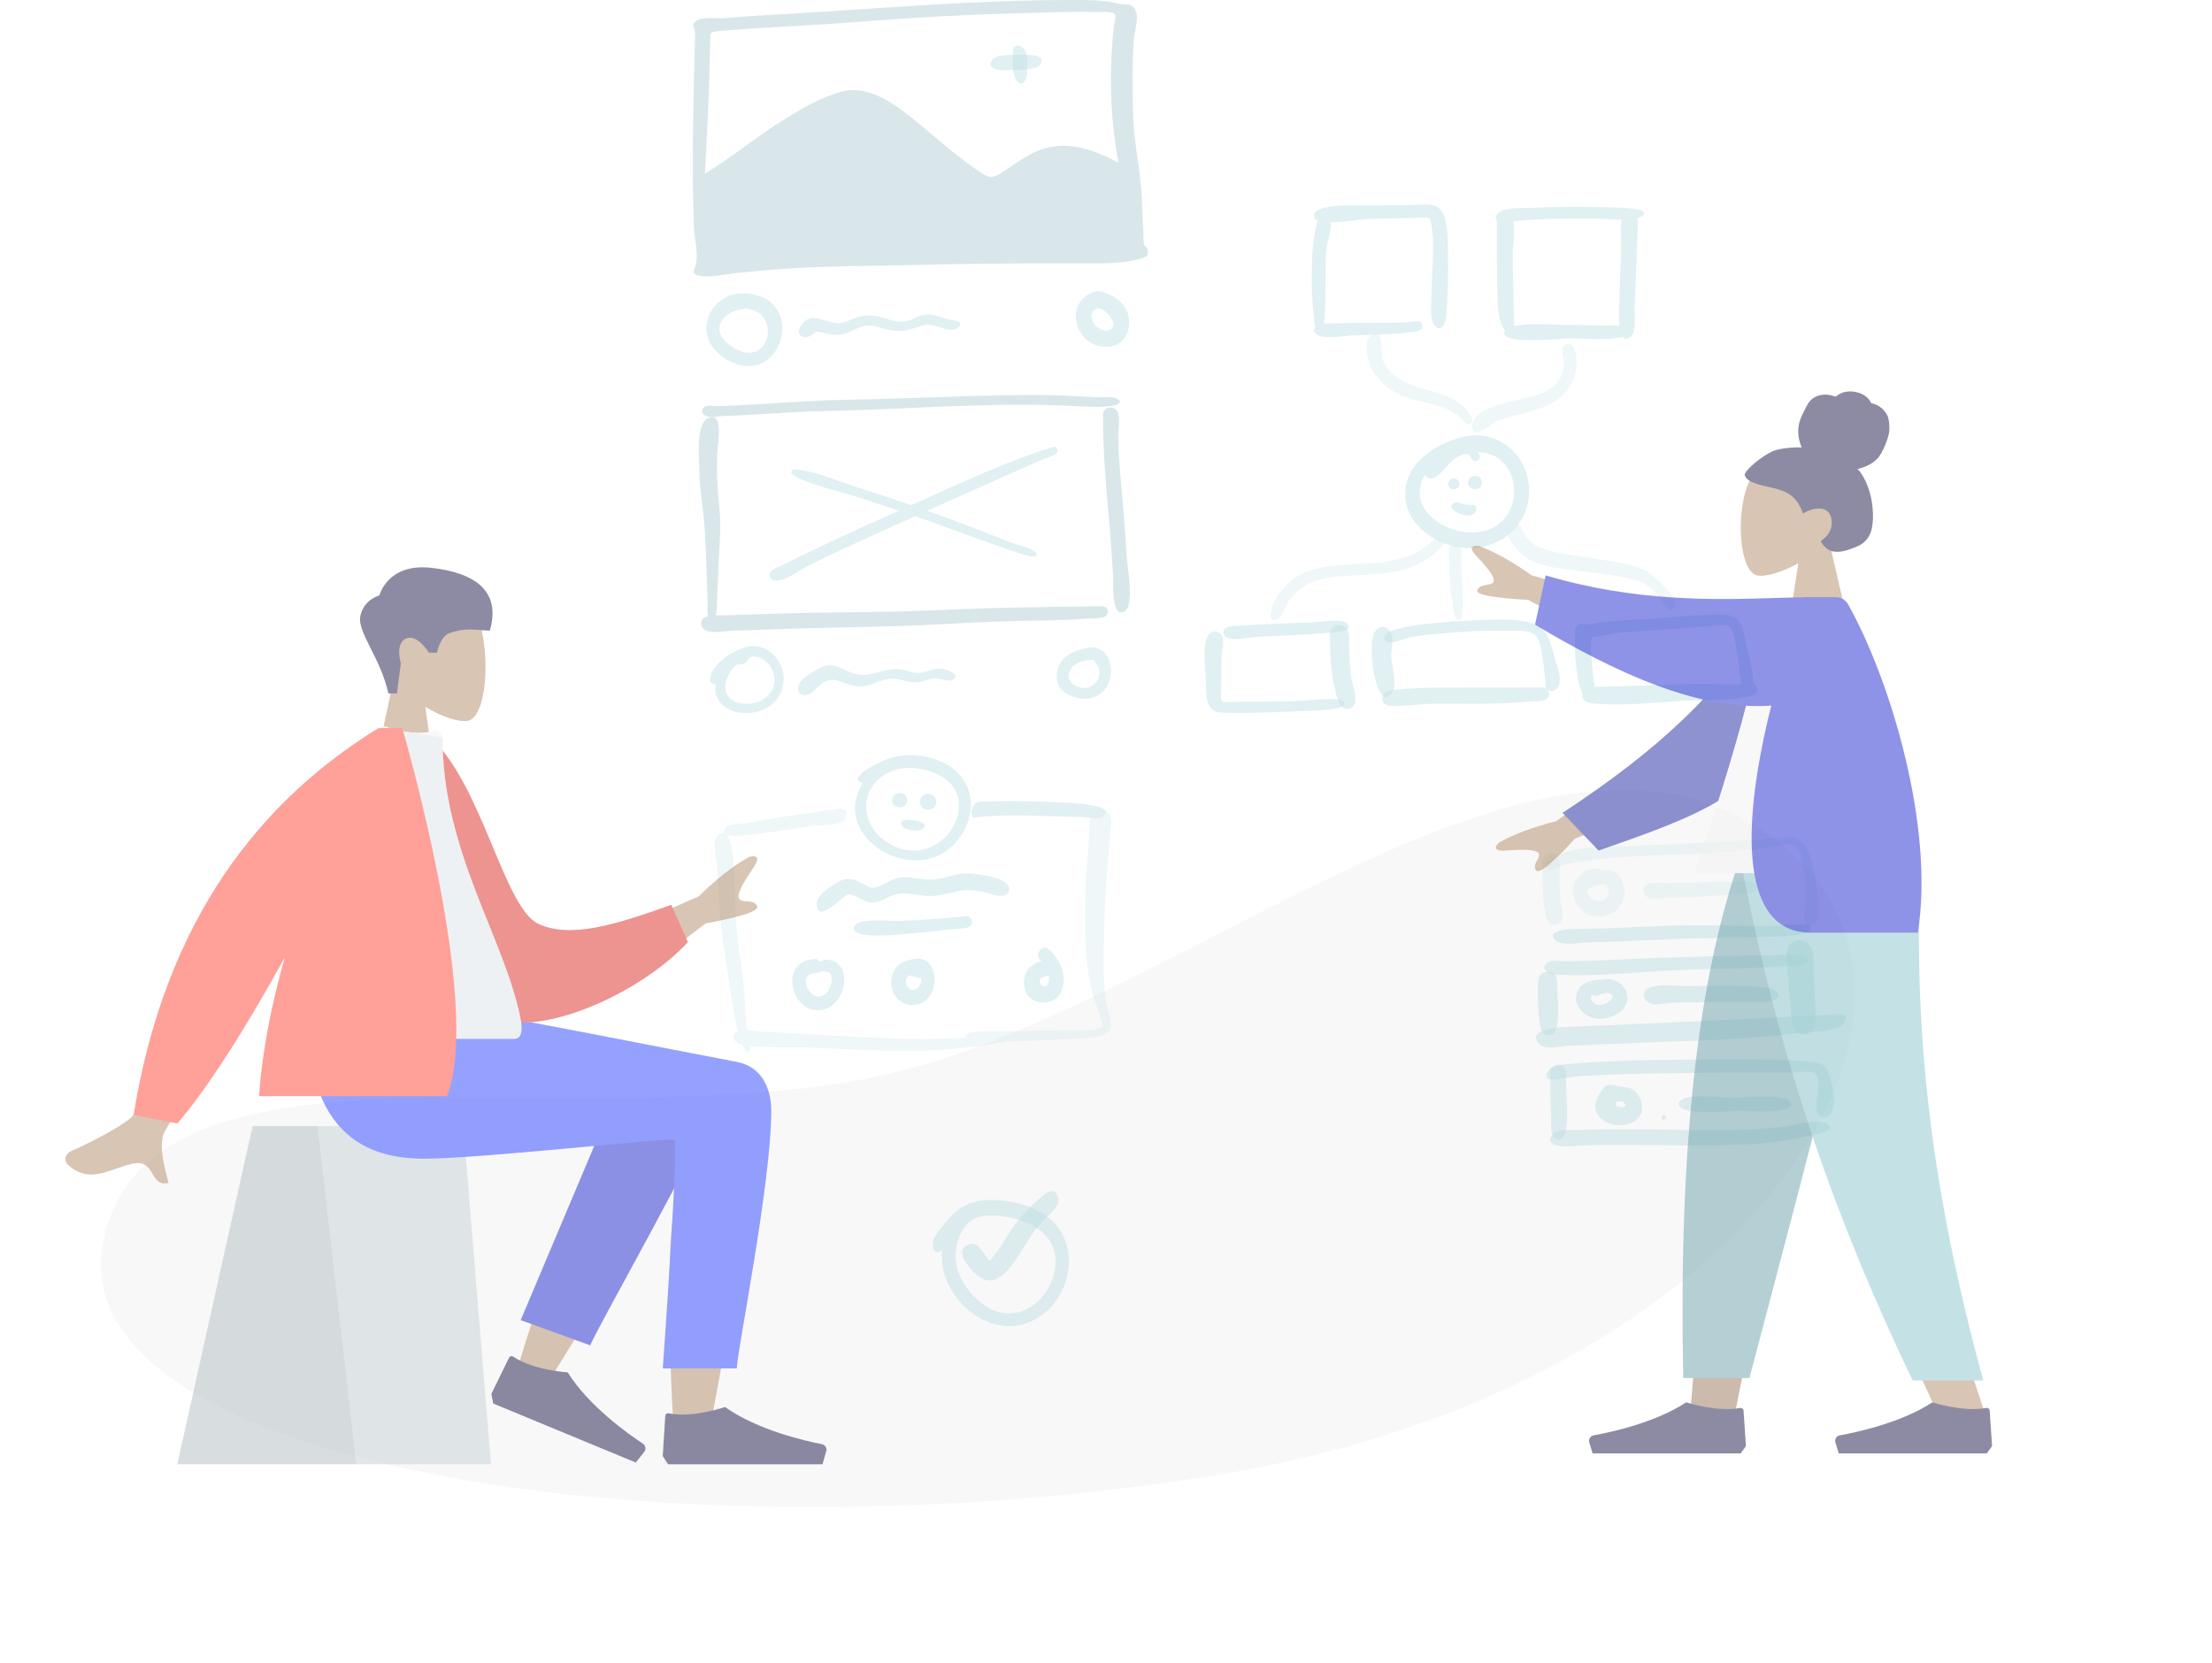 <svg width="811" height="610" viewBox="0 0 811 610" fill="none" xmlns="http://www.w3.org/2000/svg">
<path fill-rule="evenodd" clip-rule="evenodd" d="M37.811 455.573C54.118 371.6 219.118 419.438 327.29 393.478C435.462 367.517 563.439 246.614 648.137 305.838C732.834 365.063 642.717 508.226 448.458 540.533C254.198 572.84 21.505 539.546 37.811 455.573Z" fill="#F2F2F2" fill-opacity="0.5"/>
<g opacity="0.5">
<path fill-rule="evenodd" clip-rule="evenodd" d="M258.446 63.71C258.909 53.754 259.545 43.811 259.881 33.849C260.047 28.912 260.177 23.975 260.303 19.037C260.331 17.938 260.359 16.839 260.384 15.739C260.466 12.004 260.022 11.698 263.781 11.367C280.55 9.887 297.386 9.396 314.175 8.057C334.424 6.442 354.778 5.327 375.084 4.827C384.107 4.604 393.169 4.143 402.194 4.424C404.194 4.486 408.119 3.966 408.906 5.52C409.246 6.191 408.532 8.502 408.442 9.277C408.159 11.697 407.895 14.127 407.732 16.559C406.772 30.907 407.344 45.616 410.123 59.745C403.605 56.071 395.371 52.909 387.775 53.537C380.031 54.176 374.238 58.651 368.039 62.769C364.533 65.098 363.352 65.711 359.854 63.454C356.839 61.51 353.987 59.286 351.143 57.104C346.754 53.736 342.612 50.084 338.356 46.553C330.531 40.061 319.75 30.821 308.941 33.541C301.22 35.485 294.089 39.729 287.387 43.883C277.429 50.053 268.416 57.61 258.446 63.71ZM392.65 0.002C354.177 0.002 315.992 3.732 277.627 5.749C273.62 5.96 269.627 6.27 265.635 6.656C262.974 6.912 256.467 5.834 254.723 8.107C253.56 9.624 254.559 9.852 254.723 11.293C254.929 13.11 254.807 15.262 254.754 17.184C254.626 21.817 254.491 26.449 254.386 31.082C253.989 48.592 253.741 66.099 254.449 83.604C254.604 87.421 255.995 92.707 255.234 96.417C254.683 99.103 252.841 100.738 257.089 101.234C261.269 101.723 266.38 100.48 270.564 100.082C274.772 99.681 278.979 99.247 283.192 98.9C301.509 97.39 320.004 97.618 338.37 97.117C356.901 96.611 375.438 96.578 393.975 96.568C401.731 96.564 410.594 97 418.162 94.865C420.824 94.114 421.255 93.744 420.599 91.102C420.474 90.601 419.67 90.416 419.434 89.51C419.113 88.277 419.278 86.778 419.203 85.494C418.958 81.302 418.872 77.103 418.675 72.908C418.345 65.9 417.137 59.098 416.244 52.16C415.212 44.147 415.265 36.012 415.244 27.947C415.232 23.473 415.347 19.015 415.706 14.554C415.937 11.692 417.346 7.421 416.631 4.752C416.276 3.424 415.693 2.37 414.31 1.799C413.434 1.436 412.698 1.72 411.832 1.628C410.804 1.519 410.163 1.375 408.933 1.096C403.661 -0.099 398.022 0.002 392.65 0.002Z" fill="#69A1AC" fill-opacity="0.5"/>
<path fill-rule="evenodd" clip-rule="evenodd" d="M371.358 19.051C371.355 21.839 370.92 25.954 372.206 28.579C373.836 31.91 375.876 30.869 376.417 27.739C376.726 25.946 376.719 20.639 376.142 19.051C375.327 16.803 371.358 15.272 371.358 19.051Z" fill="#89C5CC" fill-opacity="0.5"/>
<path fill-rule="evenodd" clip-rule="evenodd" d="M376.037 20.128C373.42 20.22 365.796 19.591 364.025 21.696C360.987 25.306 366.276 25.946 368.547 25.744C371.174 25.51 379.295 26.08 381.055 23.973C383.999 20.448 378.096 20.052 376.037 20.128Z" fill="#89C5CC" fill-opacity="0.5"/>
<path fill-rule="evenodd" clip-rule="evenodd" d="M274.454 113.278C285.962 115.277 282.382 132.823 271.492 128.759C267.698 127.343 262.107 123.251 264.205 118.43C265.771 114.827 270.877 112.935 274.454 113.278ZM269.689 107.822C262.205 109.082 257.088 117.181 259.654 124.246C262.13 131.062 271.519 136.053 278.444 133.603C285.054 131.265 288.352 122.469 286.123 116.035C283.795 109.313 276.209 106.724 269.689 107.822Z" fill="#89C5CC" fill-opacity="0.5"/>
<path fill-rule="evenodd" clip-rule="evenodd" d="M339.688 115.33C336.823 115.568 334.347 117.574 331.464 117.929C328.768 118.261 326.534 117.339 324.01 116.602C320.959 115.711 318.161 115.319 315.043 116.111C312.661 116.716 310.311 118.337 307.836 118.533C302.966 118.917 297.306 113.361 293.504 119.645C291.681 122.658 294.328 124.598 297.054 123.193C299.896 121.729 298.501 121.205 302.027 122.07C304.968 122.791 307.346 123.183 310.292 122.172C312.961 121.256 315.305 119.581 318.205 119.393C321.046 119.209 323.517 120.502 326.232 121.061C329.571 121.747 332.526 121.228 335.689 120.181C338.698 119.185 339.899 118.641 342.936 119.529C344.858 120.092 349.059 121.878 350.93 120.438C354.166 117.949 349.834 117.585 348.128 117.231C345.381 116.662 342.539 115.097 339.688 115.33Z" fill="#89C5CC" fill-opacity="0.5"/>
<path fill-rule="evenodd" clip-rule="evenodd" d="M405.254 113.658C405.277 113.676 405.3 113.693 405.322 113.711C405.3 113.693 405.277 113.676 405.254 113.658ZM402.441 113.07C406.624 113.339 411.148 120.959 405.605 121.229C401.704 121.42 397.339 114.747 402.441 113.07ZM401.854 106.834C388.628 110.528 394.674 129.175 407.432 127.021C413.227 126.043 415.191 119.329 413.275 114.36C412.452 112.225 410.848 110.425 408.931 109.197C407.517 108.291 403.471 106.384 401.854 106.834Z" fill="#89C5CC" fill-opacity="0.5"/>
<path fill-rule="evenodd" clip-rule="evenodd" d="M340.148 145.763C351.787 145.364 363.427 144.965 375.078 144.857C381.392 144.798 387.672 144.908 393.977 145.27C396.773 145.431 399.568 145.586 402.367 145.704C402.849 145.724 403.516 145.691 404.252 145.655C405.984 145.57 408.099 145.466 409.094 145.992C414.66 148.937 403.32 149.26 401.942 149.236C398.855 149.184 395.771 149.032 392.687 148.879C389.992 148.746 387.297 148.613 384.599 148.547C367.292 148.122 349.879 148.899 332.543 149.673C328.569 149.851 324.599 150.028 320.635 150.191C316.426 150.363 312.219 150.475 308.011 150.587C301.997 150.747 295.983 150.906 289.969 151.244C287.673 151.373 285.376 151.51 283.08 151.647C279.791 151.842 276.502 152.038 273.211 152.212C270.635 152.347 268.058 152.479 265.479 152.544C265.014 152.556 264.409 152.62 263.748 152.691L263.748 152.691H263.748C262.149 152.862 260.225 153.067 259.185 152.642C257.935 152.13 256.923 151.415 257.611 149.9C258.193 148.619 260.306 148.772 261.846 148.884C262.267 148.915 262.645 148.942 262.937 148.937C267.861 148.841 272.774 148.565 277.689 148.264C279.487 148.154 281.284 148.041 283.081 147.928L283.082 147.928L283.082 147.928L283.082 147.928L283.082 147.928C292.439 147.339 301.787 146.751 311.167 146.591C320.831 146.426 330.489 146.095 340.148 145.763ZM400.937 222.367L404.283 222.326C406.011 222.477 406.784 224.29 405.675 225.684C404.825 226.752 401.556 226.801 399.425 226.832C398.834 226.841 398.331 226.848 397.991 226.876C392.428 227.323 386.876 227.524 381.296 227.577C369.546 227.689 357.84 228.193 346.109 228.862C334.101 229.546 322.083 229.804 310.064 230.061H310.063C301.221 230.251 292.378 230.44 283.539 230.8C278.477 231.005 273.414 231.159 268.35 231.292C267.806 231.306 267.082 231.384 266.263 231.473C263.064 231.818 258.416 232.32 257.363 229.78C256.428 227.525 257.727 226.487 259.627 226.015C259.327 224.681 259.383 222.804 259.415 221.729C259.424 221.406 259.432 221.156 259.426 221.014C259.379 219.666 259.345 218.319 259.312 216.971C259.274 215.443 259.237 213.916 259.178 212.39C259.125 211.005 259.075 209.618 259.025 208.23C258.829 202.757 258.633 197.272 258.212 191.821C258.017 189.306 257.709 186.819 257.401 184.337C256.91 180.374 256.419 176.422 256.397 172.376C256.393 171.649 256.356 170.738 256.315 169.712C256.105 164.459 255.773 156.155 259.033 153.627C264.782 150.272 263.645 159.955 263.138 164.276C263.055 164.99 262.988 165.557 262.972 165.895C262.642 173.081 263.09 179.95 263.813 187.09C264.302 191.912 264.016 196.718 263.731 201.532C263.629 203.252 263.527 204.972 263.46 206.694C263.427 207.547 263.397 208.398 263.368 209.25C263.278 211.871 263.187 214.489 262.99 217.107C262.968 217.39 262.961 217.934 262.952 218.628C262.926 220.585 262.885 223.743 262.466 225.659C263.358 225.621 264.224 225.63 264.939 225.638C265.394 225.643 265.789 225.648 266.091 225.638C267.463 225.597 268.836 225.557 270.209 225.516C274.262 225.398 278.316 225.279 282.369 225.126C291.937 224.767 301.508 224.646 311.079 224.526C322.383 224.384 333.688 224.242 344.987 223.706C363.609 222.82 382.295 222.593 400.937 222.367ZM404.391 152.119C404.381 164.428 405.333 176.399 406.445 188.658C407.133 196.241 407.684 203.854 408.123 211.456C408.144 211.808 408.14 212.395 408.137 213.131V213.132C408.114 217.335 408.066 226.393 412.221 224.227C415.358 222.59 414.152 213.103 413.485 207.854L413.485 207.853C413.339 206.702 413.218 205.755 413.175 205.139C413.084 203.826 412.994 202.513 412.904 201.2C412.486 195.106 412.069 189.017 411.519 182.929L411.403 181.646C410.767 174.615 410.131 167.59 410.018 160.526C410.009 159.942 410.065 159.128 410.129 158.209C410.312 155.55 410.557 152.009 409.452 150.596C407.898 148.609 404.394 149.197 404.391 152.119Z" fill="#69A1AC" fill-opacity="0.5"/>
<path fill-rule="evenodd" clip-rule="evenodd" d="M340.678 182.294C355.545 175.568 370.585 168.763 386.044 163.918C387.162 163.569 387.868 164.721 387.615 165.688C387.353 166.684 384.935 167.534 383.331 168.098C382.851 168.266 382.444 168.409 382.19 168.523C380.03 169.487 377.865 170.44 375.7 171.392C373.484 172.368 371.267 173.343 369.055 174.331C364.457 176.386 359.855 178.431 355.253 180.476C350.325 182.666 345.396 184.857 340.473 187.058C340.287 187.142 340.1 187.225 339.914 187.309C346.607 189.688 353.264 192.173 359.891 194.733C362.155 195.608 364.412 196.501 366.669 197.394C367.946 197.899 369.223 198.405 370.502 198.907C370.918 199.07 371.642 199.291 372.513 199.557C375.351 200.424 379.742 201.764 380.066 203.118C380.594 205.324 374.533 203.191 372.246 202.385C371.943 202.279 371.706 202.195 371.56 202.148C368.185 201.07 364.851 199.868 361.518 198.667L361.057 198.501C358.416 197.549 355.779 196.588 353.141 195.626C347.99 193.747 342.838 191.869 337.659 190.067C336.927 189.812 336.194 189.558 335.461 189.305C327.149 193.038 318.853 196.808 310.584 200.637C306.151 202.69 301.741 204.791 297.344 206.921C296.384 207.385 295.195 208.104 293.904 208.884C290.809 210.755 287.125 212.981 284.591 212.926C283.233 212.896 282.317 212.604 282.175 210.957C282.029 209.258 284.21 208.366 285.777 207.725C286.153 207.572 286.493 207.433 286.758 207.3C291.458 204.95 296.187 202.659 300.93 200.396C310.35 195.903 319.858 191.59 329.399 187.362C329.454 187.338 329.509 187.313 329.564 187.289C324.272 185.498 318.966 183.75 313.647 182.038C313.116 181.868 312.028 181.566 310.596 181.17C303.836 179.297 289.434 175.308 290.075 172.978C290.81 170.313 304.312 175.185 310.29 177.341C311.41 177.745 312.266 178.054 312.725 178.2C319.872 180.478 326.999 182.82 334.089 185.268C336.282 184.283 338.478 183.289 340.678 182.294Z" fill="#89C5CC" fill-opacity="0.5"/>
<path fill-rule="evenodd" clip-rule="evenodd" d="M276.978 240.832C281.33 241.595 284.399 245.769 283.922 250.141C283.277 256.048 277.389 258.755 271.951 257.984C265.78 257.11 264.482 251.893 267.472 246.874C268.133 245.763 268.895 244.434 270.098 243.848C270.925 243.446 271.979 243.802 272.645 243.478C274.981 242.341 273.577 240.53 276.978 240.832ZM274.997 236.973C269.687 237.652 259.875 243.796 260.372 249.944C260.803 250.657 261.451 250.949 262.316 250.819C262.108 252.151 262.175 253.469 262.519 254.772C263.024 256.464 264.03 257.851 265.378 258.953C268.155 261.222 271.951 261.779 275.409 261.381C281.866 260.639 286.955 256.226 287.318 249.511C287.672 242.956 281.949 236.095 274.997 236.973Z" fill="#89C5CC" fill-opacity="0.5"/>
<path fill-rule="evenodd" clip-rule="evenodd" d="M300.717 244.973C298.335 246.236 294.566 248.175 293.169 250.574C291.693 253.107 293.221 255.878 296.331 254.68C298.8 253.728 300.37 250.706 303.004 249.737C305.328 248.883 306.264 249.318 308.72 250.169C311.251 251.046 313.464 251.894 316.2 251.679C319.639 251.409 322.617 249.415 325.983 248.961C328.817 248.579 331.154 249.682 333.868 250.12C337.017 250.629 339.076 249.437 342.022 248.817C344.026 248.394 347.558 250.112 349.019 249.47C352.306 248.025 348.829 246.258 347.01 245.674C343.945 244.691 342.059 245.559 339.144 246.374C335.979 247.259 334.612 246.594 331.586 245.781C325.465 244.136 320.736 248.113 314.934 247.39C309.562 246.72 306.348 241.992 300.717 244.973Z" fill="#89C5CC" fill-opacity="0.5"/>
<path fill-rule="evenodd" clip-rule="evenodd" d="M400.806 242.035C406.698 247.558 400.079 255.418 393.582 251.003C391.296 249.449 391.259 246.953 393.039 244.721C394.666 242.678 398.242 241.882 400.806 242.035ZM398.622 237.571C393.117 238.642 387.925 241.168 387.427 247.52C386.94 253.719 393.298 256.598 398.639 256.191C410.631 255.278 409.764 235.417 398.622 237.571Z" fill="#89C5CC" fill-opacity="0.5"/>
</g>
<g opacity="0.5">
<path fill-rule="evenodd" clip-rule="evenodd" d="M333.667 281.611C342.679 281.803 352.904 286.79 351.478 297.356C350.435 305.097 343.733 311.38 335.971 311.922C327.629 312.504 318.81 306.102 317.676 297.608C316.401 288.055 324.855 281.42 333.667 281.611ZM329.248 277.31C325.595 277.855 322.104 279.774 318.886 281.492C317.659 282.148 311.433 286.149 316.316 287.143C304.551 306.117 332.239 323.741 347.806 311.41C354.796 305.872 358.476 295.373 353.958 287.155C349.284 278.655 338.201 275.965 329.248 277.31Z" fill="#89C5CC" fill-opacity="0.5"/>
<path fill-rule="evenodd" clip-rule="evenodd" d="M327.094 293.46C327.094 297.003 332.594 297.003 332.594 293.46C332.594 289.916 327.094 289.916 327.094 293.46Z" fill="#89C5CC" fill-opacity="0.5"/>
<path fill-rule="evenodd" clip-rule="evenodd" d="M337.293 294.027C337.293 297.869 343.256 297.869 343.256 294.027C343.256 290.186 337.293 290.186 337.293 294.027Z" fill="#89C5CC" fill-opacity="0.5"/>
<path fill-rule="evenodd" clip-rule="evenodd" d="M330.411 301.625C329.608 304.54 338.759 306.035 339.064 302.661C339.209 301.05 330.969 299.592 330.411 301.625Z" fill="#89C5CC" fill-opacity="0.5"/>
<path fill-rule="evenodd" clip-rule="evenodd" d="M357.234 299.824C367.763 298.56 378.619 299.144 389.199 299.447C391.847 299.524 394.495 299.598 397.143 299.642C398.826 299.67 402.462 300.478 403.932 299.69C409.949 296.463 398.146 294.903 396.474 294.755C385.95 293.889 369.709 293.58 359.154 293.988C356.032 294.11 355.357 300.049 357.234 299.824Z" fill="#89C5CC" fill-opacity="0.5"/>
<path fill-rule="evenodd" clip-rule="evenodd" d="M404.615 352.167C404.705 341.134 405.101 330.028 405.949 319.028C406.294 314.545 406.709 310.068 407.052 305.584C407.214 303.472 407.964 300.515 406.723 298.662C405.444 296.752 402.638 296.355 400.947 298.047C398.923 300.668 399.511 305.065 399.259 308.235C398.872 313.108 398.405 317.978 398.172 322.861C397.723 332.314 397.618 341.931 398.378 351.371C398.737 355.825 399.514 360.171 400.549 364.515C401.02 366.493 404.767 375.301 403.98 376.516C402.759 378.4 393.734 377.688 391.776 377.74C386.752 377.875 381.727 377.963 376.702 378.059C372.4 378.141 368.098 378.2 363.795 378.238C362.087 378.253 352.049 377.949 354.276 380.482C329.376 382.217 304.001 379.32 279.253 378.327C278.003 378.276 275.958 377.921 274.07 377.819C273.844 376.907 273.658 376.092 273.612 375.526C273.287 371.549 273.202 367.558 272.849 363.582C272.204 356.306 270.953 349.104 270.209 341.842C269.466 334.587 269.541 327.31 269.108 320.037C269.034 318.79 268.859 308.582 266.283 306.102C267.504 306.565 269.474 306.626 270.608 306.534C279.788 305.793 288.901 304.198 298.003 302.829C300.607 302.438 306.516 302.715 308.676 301.414C310.545 300.286 311.285 296.336 308.033 296.656C298.957 297.628 289.931 299.137 280.927 300.622C278.518 301.019 276.116 301.444 273.714 301.878C272.11 302.168 267.876 302.146 266.632 303.113C265.121 304.287 264.961 305.086 265.473 305.617C264.761 305.421 263.908 305.729 262.883 306.754C260.945 309.276 262.767 315.487 262.998 318.443C263.275 321.99 263.412 325.543 263.573 329.097C263.885 335.973 264.605 342.754 265.712 349.547C266.951 357.158 268.006 364.8 269.249 372.408C269.572 374.389 269.994 376.321 270.533 378.234C267.184 379.947 269.461 382.671 272.117 383.154C272.136 383.157 272.155 383.16 272.174 383.164C273.002 385.183 274.16 387.053 275.064 384.348C275.133 384.14 275.166 383.885 275.174 383.598C282.033 384.374 289.573 383.892 296.326 384.168C310.954 384.766 325.672 385.663 340.315 385.208C346.112 385.028 351.926 384.513 357.674 383.74C361.042 383.286 364.423 382.746 367.737 381.995C367.974 381.941 368.335 381.885 368.752 381.816C368.82 381.814 368.889 381.812 368.953 381.811C374.028 381.735 379.098 381.599 384.168 381.388C388.424 381.211 392.699 381.12 396.941 380.719C399.576 380.47 405.145 380.516 406.762 377.866C408.233 375.457 405.774 369.25 405.425 366.544C404.811 361.778 404.576 356.968 404.615 352.167Z" fill="#C1DEE2" fill-opacity="0.5"/>
<path fill-rule="evenodd" clip-rule="evenodd" d="M353.19 320.312C349.135 320.659 345.386 322.563 341.294 322.587C337.86 322.606 334.478 321.58 331.024 321.732C326.974 321.908 324.745 324.528 321.196 325.405C318.371 326.102 316.591 323.939 314.107 322.983C310.969 321.775 308.652 322.399 305.962 324.226C303.987 325.568 299.379 328.581 299.414 331.297C299.52 339.523 309.117 328.16 311.052 328.022C313.622 327.839 316.494 330.769 319.229 330.936C322.845 331.157 325.164 328.826 328.493 327.977C331.861 327.118 335.5 328.17 338.876 328.497C342.728 328.869 346.098 328.011 349.824 327.092C353.435 326.201 356.512 326.248 360.181 326.996C362.658 327.501 368.827 330.437 369.91 326.662C371.385 321.521 356.025 320.071 353.19 320.312Z" fill="#89C5CC" fill-opacity="0.5"/>
<path fill-rule="evenodd" clip-rule="evenodd" d="M354.425 336C346.117 336.806 337.759 337.514 329.413 337.74C325.798 337.838 311.901 336.289 313.134 340.882C314.19 344.821 333.101 342.341 336.952 342.041C341.204 341.711 345.45 341.249 349.681 340.714C351.18 340.524 354.802 340.72 355.86 339.463C356.868 338.263 356.371 335.805 354.425 336Z" fill="#89C5CC" fill-opacity="0.5"/>
<path fill-rule="evenodd" clip-rule="evenodd" d="M297.11 356.919C296.921 356.999 296.921 356.999 297.11 356.919V356.919ZM298.863 356.895C300.934 356.83 300.49 355.737 302.556 356.307C303.509 356.569 303.607 356.18 304.346 357.09C305.787 358.867 304.43 362.737 303.009 364.169C297.748 369.471 291.434 357.131 298.863 356.895ZM298.863 351.693C284.46 352.177 290.486 374.426 303.022 369.884C308.199 368.009 311.453 359.559 308.408 354.81C306.927 352.5 305.038 352.089 302.556 351.929C301.98 351.892 301.255 352.729 300.896 352.691C300.041 352.601 300.121 351.646 298.863 351.693Z" fill="#89C5CC" fill-opacity="0.5"/>
<path fill-rule="evenodd" clip-rule="evenodd" d="M333.307 357.681C333.05 357.602 337.854 358.999 337.329 358.452C338.45 359.619 336.942 362.378 335.673 362.859C332.6 364.026 330.876 359.247 333.307 357.681ZM335.439 351.648C330.929 352.287 327.449 354.165 326.832 359.18C326.263 363.809 329.391 368.497 334.324 368.587C345.078 368.784 345.405 350.258 335.439 351.648Z" fill="#89C5CC" fill-opacity="0.5"/>
<path fill-rule="evenodd" clip-rule="evenodd" d="M384.528 357.884C385.158 366.104 376.634 358.58 384.528 357.884V357.884ZM380.87 349.09C380.124 350.364 380.76 351.716 381.885 352.457C371.831 354.582 374.108 369.711 384.339 367.476C389.542 366.339 390.498 360.868 389.723 356.351C389.354 354.203 384.001 343.736 380.87 349.09Z" fill="#89C5CC" fill-opacity="0.5"/>
</g>
<g opacity="0.5">
<path fill-rule="evenodd" clip-rule="evenodd" d="M565.587 315.966C565.584 321.644 565.297 327.44 566.343 333.051C566.66 334.749 566.91 338.002 568.702 338.884C570.502 339.769 572.247 338.774 572.694 336.929C573.216 334.783 572.071 331.57 571.956 329.317C571.796 326.238 571.786 323.156 571.784 320.074C571.783 317.848 572.516 314.267 569.888 313.122C567.934 312.271 565.587 313.854 565.587 315.966Z" fill="#C1DEE2" fill-opacity="0.5"/>
<path fill-rule="evenodd" clip-rule="evenodd" d="M655.353 306.985C636.541 308.874 617.457 309.266 598.576 310.251C589.849 310.706 579.301 310.126 571.079 313.504C569.552 314.131 564.084 317.623 568.523 319.045C569.907 319.488 571.313 317.998 572.449 317.498C574.341 316.667 576.532 316.41 578.55 316.086C595.706 313.331 613.651 313.81 630.984 312.523C635.425 312.193 639.869 311.853 644.301 311.417C647.467 311.106 654.122 308.823 657.044 309.991C662.038 311.985 661.921 324.945 662.019 329.402C662.071 331.707 659.833 339.982 664.281 339.143C667.84 338.471 666.552 329.875 666.274 327.524C665.546 321.361 664.305 306.079 655.353 306.985Z" fill="#C1DEE2" fill-opacity="0.5"/>
<path fill-rule="evenodd" clip-rule="evenodd" d="M662.291 338.844C645.95 340.319 629.233 338.872 612.824 339.452C604.224 339.757 595.632 340.241 587.03 340.525C583.31 340.648 579.586 340.654 575.864 340.68C574.084 340.692 565.983 341.771 570.994 345.301C573.213 346.863 580.285 345.605 582.831 345.574C586.656 345.529 590.478 345.37 594.3 345.22C603.152 344.874 611.999 344.395 620.856 344.155C629.328 343.926 637.805 343.877 646.277 343.647C650.492 343.533 654.765 343.403 658.943 342.788C659.886 342.649 662.948 342.539 663.603 341.487C664.222 340.493 663.787 338.7 662.291 338.844Z" fill="#89C5CC" fill-opacity="0.5"/>
<path fill-rule="evenodd" clip-rule="evenodd" d="M581.98 326.575C581.892 326.783 581.892 326.783 581.98 326.575V326.575ZM589.057 324.424C589.315 324.534 589.315 324.534 589.057 324.424V324.424ZM588.725 324.365C592.539 328.252 586.674 332.891 583.102 329.098C579.31 325.072 586.27 324.378 588.725 324.365ZM584.681 318.484C571.545 320.821 576.196 338.328 588.464 335.798C593.85 334.687 596.93 329.261 595.077 324.049C594.352 322.013 592.774 319.778 590.575 319.136C589.479 318.816 588.509 319.319 587.465 319.202C586.469 319.09 585.917 318.261 584.681 318.484Z" fill="#C1DEE2" fill-opacity="0.5"/>
<path fill-rule="evenodd" clip-rule="evenodd" d="M634.952 323.411C627.031 323.436 619.108 323.773 611.188 323.923C608.759 323.969 602.516 322.882 602.506 326.711C602.495 330.803 609.45 329.292 611.765 329.237C619.62 329.049 627.496 328.705 635.321 327.957C637.297 327.768 644.139 328.094 644.132 325.406C644.125 322.559 636.548 323.411 634.952 323.411Z" fill="#C1DEE2" fill-opacity="0.5"/>
<path fill-rule="evenodd" clip-rule="evenodd" d="M653.869 350.12C634.279 350.645 614.718 350.828 595.144 351.831C587.822 352.206 580.51 352.485 573.178 352.485C571.766 352.485 568.922 351.938 567.593 352.827C563.986 355.24 568.094 357.31 570.444 357.44C586.525 358.333 602.838 356.112 618.909 355.61C628.318 355.317 637.729 355.23 647.132 354.752C649.697 354.621 652.262 354.469 654.823 354.271C656.296 354.157 660.191 354.469 661.382 353.608C666.579 349.846 655.621 350.072 653.869 350.12Z" fill="#89C5CC" fill-opacity="0.5"/>
<path fill-rule="evenodd" clip-rule="evenodd" d="M563.986 359.698C563.801 364.777 563.782 369.768 564.447 374.819C564.708 376.807 564.828 379.062 567.158 379.567C569.274 380.026 570.347 378.425 570.785 376.651C571.855 372.318 570.914 366.082 570.901 361.581C570.895 359.355 570.893 356.865 568.143 356.361C566.045 355.977 564.066 357.493 563.986 359.698Z" fill="#89C5CC" fill-opacity="0.5"/>
<path fill-rule="evenodd" clip-rule="evenodd" d="M674.634 371.943C642.923 373.614 611.253 375.073 579.518 376.415C577.043 376.519 557.817 376.31 564.539 383.015C566.615 385.085 571.964 383.683 574.648 383.551C578.683 383.353 582.72 383.201 586.754 382.996C602.751 382.182 618.789 381.962 634.774 381.048C643.571 380.546 652.347 379.759 661.098 378.734C665.26 378.247 670.427 378.298 674.325 376.666C676.33 375.827 678.495 371.738 674.634 371.943Z" fill="#89C5CC" fill-opacity="0.5"/>
<path fill-rule="evenodd" clip-rule="evenodd" d="M656.401 346.178C653.99 348.58 655.23 353.318 655.412 356.287C655.661 360.372 655.965 364.46 656.475 368.523C656.807 371.162 656.632 375.27 658.04 377.549C659.688 380.219 663.319 379.924 664.809 377.344C666.128 375.064 665.461 370.264 665.426 367.736C665.379 364.241 665.162 360.739 664.954 357.251C664.781 354.335 665.441 349.662 663.837 347.167C662.208 344.631 658.661 343.93 656.401 346.178Z" fill="#89C5CC" fill-opacity="0.5"/>
<path fill-rule="evenodd" clip-rule="evenodd" d="M583.917 364.817C583.634 365.035 583.634 365.035 583.917 364.817V364.817ZM589.549 364.111C594.805 365.168 586.307 371.305 583.621 367.093C583.202 366.435 582.983 365.626 583.657 365.054C584.271 364.532 584.657 365.457 585.238 365.208C586.238 364.78 588.482 364.072 589.549 364.111ZM588.824 359.074C585.236 359.358 580.303 359.579 578.527 363.176C576.141 368.007 580.221 372.739 584.942 373.474C589.485 374.181 596.267 371.665 596.631 366.367C596.924 362.095 592.861 358.746 588.824 359.074Z" fill="#89C5CC" fill-opacity="0.5"/>
<path fill-rule="evenodd" clip-rule="evenodd" d="M618.782 361.629C615.067 361.688 607.766 360.59 604.53 362.401C601.328 364.192 602.756 367.382 605.677 368.146C607.608 368.65 610.764 367.836 612.774 367.754C615.419 367.647 618.065 367.623 620.711 367.587C625.162 367.527 629.61 367.577 634.061 367.577C638.606 367.577 643.229 367.702 647.767 367.368C653.509 366.945 653.354 362.646 647.739 362.108C638.2 361.195 628.351 361.478 618.782 361.629Z" fill="#89C5CC" fill-opacity="0.5"/>
<path fill-rule="evenodd" clip-rule="evenodd" d="M609.293 409.778C609.293 411.821 611.105 409.778 611.092 409.778C611.105 409.778 609.293 407.735 609.293 409.778Z" fill="#89C5CC" fill-opacity="0.5"/>
<path fill-rule="evenodd" clip-rule="evenodd" d="M568.297 393.335C568.414 399.273 568.491 405.216 568.744 411.148C568.825 413.024 568.288 416.687 570.561 417.644C573.092 418.708 573.879 416.055 574.171 414.257C575.094 408.56 574.189 402.056 574.1 396.293C574.07 394.357 574.489 391.663 572.291 390.698C570.498 389.911 568.261 391.372 568.297 393.335Z" fill="#89C5CC" fill-opacity="0.5"/>
<path fill-rule="evenodd" clip-rule="evenodd" d="M665.936 393.429C666.086 393.782 666.086 393.782 665.936 393.429V393.429ZM666.147 393.368C666.269 393.419 666.761 393.625 666.147 393.368V393.368ZM618.184 388.569C609.069 388.712 599.948 388.82 590.839 389.211C586.952 389.377 583.02 389.512 579.145 389.878C576.401 390.138 569.585 390.246 567.805 392.488C564.132 397.117 571.921 395.855 573.598 395.479C576.651 394.794 579.767 394.575 582.886 394.411C589.653 394.054 596.424 393.863 603.199 393.727C621.574 393.357 639.962 393.413 658.34 393.33C660.119 393.322 663.335 392.607 664.979 393.326C666.625 394.048 666.532 395.821 666.703 397.881C666.931 400.62 665.123 405.842 666.5 408.146C668.636 411.721 671.742 408.686 672.217 406.079C672.873 402.478 671.833 398.154 670.815 394.712C669.379 389.855 667.386 389.662 662.688 389.282C657.2 388.839 651.731 388.57 646.224 388.519C636.88 388.434 627.528 388.424 618.184 388.569Z" fill="#89C5CC" fill-opacity="0.5"/>
<path fill-rule="evenodd" clip-rule="evenodd" d="M654.234 413.113C634.465 415.408 614.133 414.056 594.258 414.137C589.425 414.157 584.587 414.195 579.759 414.43C577.208 414.553 571.163 413.85 569.416 415.817C565.733 419.965 572.367 420.568 574.789 420.396C579.686 420.048 584.595 419.889 589.504 419.851C606.797 419.718 624.187 420.524 641.466 419.671C648.705 419.314 655.782 418.076 662.887 416.692C664.461 416.385 675.236 414.337 669.092 411.882C665.46 410.431 658.049 412.667 654.234 413.113Z" fill="#89C5CC" fill-opacity="0.5"/>
<path fill-rule="evenodd" clip-rule="evenodd" d="M596.513 405.52C596.375 405.698 596.375 405.698 596.513 405.52V405.52ZM596.38 405.49C596.333 405.617 596.188 405.931 596.38 405.49V405.49ZM595.133 403.881C595.162 403.918 595.279 404.069 595.133 403.881V403.881ZM595.085 403.869C595.561 404.437 595.882 405.071 596.046 405.771C591.95 406.88 590.372 403.567 595.085 403.869ZM594.826 403.714C594.827 403.715 595.403 403.957 594.826 403.714V403.714ZM588.097 398.777C585.446 402.079 583.258 405.926 586.563 409.697C589.518 413.068 595.464 413.503 599.214 411.252C603.078 408.933 602.744 404.051 600.049 400.864C598.314 398.812 596.907 398.869 594.389 398.534C592.675 398.306 589.552 396.973 588.097 398.777Z" fill="#89C5CC" fill-opacity="0.5"/>
<path fill-rule="evenodd" clip-rule="evenodd" d="M615.5 404.887C615.5 409.283 634.481 407.391 637.858 407.387C640.687 407.382 657.79 408.943 656.563 404.419C655.554 400.702 638.707 402.549 635.119 402.544C632.017 402.54 615.5 400.41 615.5 404.887Z" fill="#89C5CC" fill-opacity="0.5"/>
</g>
<g opacity="0.5">
<path fill-rule="evenodd" clip-rule="evenodd" d="M367.7 446.074C377.206 447.455 387.094 451.925 387.011 462.99C386.941 472.293 379.139 482.195 369.119 481.639C360.103 481.139 351.612 471.279 350.483 462.829C349.898 458.451 350.993 453.737 353.568 450.136C356.942 445.417 362.296 445.425 367.7 446.074ZM363.21 440.06C356.334 440.098 351.304 442.585 347.049 447.834C345.523 449.717 343.748 451.743 342.586 453.876C341.501 455.867 341.691 460.932 345.415 458.558C344.498 468.363 350.229 477.881 358.467 482.905C367.422 488.367 377.544 487.302 384.997 479.647C391.819 472.639 394.22 460.802 389.229 452.135C384.241 443.472 372.683 439.967 363.21 440.06Z" fill="#89C5CC" fill-opacity="0.5"/>
<path fill-rule="evenodd" clip-rule="evenodd" d="M383.826 437.432C379.424 440.658 375.405 444.906 372.067 449.215C368.804 453.427 366.647 458.686 362.727 462.358C360.748 460.202 358.429 454.379 354.48 456.689C351.203 458.606 353.313 461.903 354.909 464.067C359.03 469.657 363.606 471.906 368.891 466.384C373.691 461.369 376.417 454.679 380.905 449.375C382.873 447.048 385.915 444.738 387.482 442.169C388.903 439.84 387.146 434.992 383.826 437.432Z" fill="#89C5CC" fill-opacity="0.5"/>
</g>
<g opacity="0.5">
<path fill-rule="evenodd" clip-rule="evenodd" d="M530.81 89.576C530.817 90.016 530.823 90.429 530.832 90.81C531.038 99.114 530.918 107.844 530.244 116.129C530.011 118.99 527.93 122.615 525.556 118.672C524.512 116.938 524.658 113.378 524.766 110.759C524.795 110.056 524.821 109.422 524.821 108.908C524.818 105.986 524.972 103.034 525.126 100.073C525.427 94.286 525.729 88.468 524.873 82.784C524.856 82.669 524.839 82.559 524.823 82.452C524.451 79.953 524.425 79.78 521.677 79.837C520.531 79.861 519.385 79.892 518.239 79.923C517.112 79.953 515.985 79.984 514.858 80.007C513.739 80.031 512.62 80.052 511.501 80.074C507.991 80.141 504.48 80.209 500.972 80.337C500.386 80.359 499.294 80.496 497.915 80.669C495.159 81.014 491.259 81.504 487.977 81.501C487.977 81.515 487.978 81.529 487.98 81.543C487.981 81.569 487.983 81.594 487.984 81.62C488.021 83.432 487.554 85.454 487.085 87.486C486.693 89.188 486.298 90.897 486.197 92.493C485.957 96.292 485.954 100.131 485.951 103.971C485.948 108.646 485.945 113.321 485.512 117.923C485.491 118.148 485.478 118.385 485.465 118.625C485.463 118.657 485.462 118.689 485.46 118.721C485.608 118.698 485.753 118.682 485.892 118.673C488.257 118.523 490.643 118.51 493.025 118.496C494.338 118.489 495.651 118.482 496.958 118.451C499.306 118.397 501.682 118.4 504.068 118.402C509.336 118.408 514.649 118.414 519.802 117.807C521.323 117.61 521.855 119.561 521.173 120.573C520.562 121.479 518.879 121.626 517.647 121.733C517.334 121.761 517.05 121.785 516.82 121.819C513.497 122.311 510.13 122.483 506.777 122.632C503.255 122.788 499.731 122.904 496.207 123.002C495.369 123.026 494.25 123.139 493.009 123.264C489.732 123.595 485.607 124.012 483.559 123.086C481.359 122.09 481.41 120.985 482.308 120.129C481.914 119.262 481.853 117.997 481.804 117.007C481.786 116.629 481.769 116.291 481.737 116.031C481.248 112.09 480.954 108.199 480.947 104.224C480.933 96.438 480.949 88.351 483.103 80.814C482.24 80.436 481.72 79.879 481.722 79.077C481.732 75.033 494.317 75.239 500.3 75.337C501.369 75.354 502.228 75.368 502.766 75.354C507.124 75.24 511.483 75.225 515.842 75.249C516.763 75.254 517.788 75.194 518.85 75.131C521.109 74.998 523.535 74.856 525.487 75.309C530.613 76.499 530.736 84.663 530.81 89.576Z" fill="#89C5CC" fill-opacity="0.5"/>
<path fill-rule="evenodd" clip-rule="evenodd" d="M562.87 76.195C567.629 75.944 572.391 75.886 577.156 75.868C582.201 75.843 587.253 75.933 592.296 76.088L592.413 76.092C594.647 76.159 607.067 76.532 601.361 79.627C601.029 79.808 600.654 79.959 600.245 80.084C600.487 81.517 600.516 82.996 600.477 83.709C600.33 86.412 600.233 89.119 600.136 91.825C600.07 93.659 600.004 95.493 599.922 97.326C599.698 102.39 599.484 107.455 599.31 112.522C599.288 113.144 599.321 113.957 599.358 114.864C599.479 117.861 599.642 121.878 598.014 123.363C596.585 124.666 595.609 124.405 594.951 123.519C590.863 124.707 582.467 124.321 578.246 124.127C577.228 124.08 576.454 124.044 576.04 124.044C575.3 124.045 573.924 124.137 572.188 124.254C564.959 124.739 551.464 125.646 551.437 122.082C551.434 121.739 551.545 121.432 551.755 121.156C551.182 120.572 550.667 119.714 550.336 118.643C549.148 114.799 549.036 110.652 548.948 106.666C548.823 101.038 548.822 95.403 548.821 89.769C548.82 86.876 548.819 83.983 548.802 81.092C548.029 80.054 548.488 78.867 549.452 78.039C551.505 76.277 556.601 76.256 560.287 76.24C561.279 76.236 562.169 76.232 562.87 76.195ZM555.126 119.593C559.713 118.614 567.442 118.929 571.582 119.098C572.667 119.142 573.505 119.176 573.977 119.174C578.206 119.158 582.436 119.217 586.662 119.386C587.1 119.403 587.748 119.387 588.512 119.367C590.047 119.329 592.047 119.278 593.746 119.467C593.723 119.236 593.708 119.026 593.699 118.844C593.508 115.082 593.646 111.288 593.782 107.515V107.515C593.811 106.713 593.84 105.912 593.866 105.113C593.957 102.292 594.077 99.472 594.198 96.653L594.198 96.653L594.198 96.651C594.274 94.876 594.349 93.101 594.418 91.326C594.448 90.547 594.403 89.489 594.353 88.298V88.298C594.251 85.876 594.125 82.906 594.559 80.624C592.994 80.595 591.391 80.484 589.92 80.382C588.504 80.284 587.21 80.195 586.193 80.195C584.903 80.194 583.614 80.19 582.324 80.186H582.324H582.324H582.324C578.751 80.175 575.178 80.165 571.604 80.235C571.266 80.242 570.927 80.249 570.587 80.255L570.587 80.255L570.587 80.255C565.667 80.35 560.705 80.446 555.826 81.094C555.54 81.132 555.197 81.205 554.816 81.294C555.351 83.53 555.089 86.681 554.86 89.44C554.748 90.78 554.644 92.028 554.643 93.034C554.636 99.29 554.801 105.521 554.966 111.746L554.967 111.747L554.967 111.747C555.029 114.102 555.091 116.455 555.144 118.809C555.151 119.09 555.144 119.351 555.126 119.593Z" fill="#89C5CC" fill-opacity="0.5"/>
<path fill-rule="evenodd" clip-rule="evenodd" d="M502.918 122.821C499.79 124.648 501.477 131.957 502.561 134.484C504.342 138.64 507.956 141.893 511.855 144.05C519.738 148.41 531.1 147.252 537.061 154.812C537.122 154.89 539.183 156.93 539.652 154.288C540.037 152.12 536.19 148.809 534.7 147.722C530.461 144.632 525.024 143.636 520.121 142.092C514.893 140.446 509.154 137.411 506.962 132.02C506.186 130.111 507.666 120.034 502.918 122.821Z" fill="#C1DEE2" fill-opacity="0.5"/>
<path fill-rule="evenodd" clip-rule="evenodd" d="M574.414 126.335C571.548 127.125 573.443 131.069 573.439 133.044C573.433 135.507 572.646 138.085 571.127 140.051C567.277 145.037 559.738 145.784 554.086 147.213C549.982 148.252 540.163 150.478 539.779 156.029C539.35 162.227 548.019 154.684 548.751 154.375C556.853 151.403 567.336 150.829 573.589 144.287C576.171 141.586 577.697 137.982 577.939 134.262C578.076 132.167 578.099 125.328 574.414 126.335Z" fill="#C1DEE2" fill-opacity="0.5"/>
<path fill-rule="evenodd" clip-rule="evenodd" d="M515.196 181.314C515.129 169.846 526.104 162.908 536.028 160.299C547.957 157.156 559.068 165.514 560.474 177.538C561.958 190.227 552.395 200.442 539.783 201.002C528.689 201.494 515.267 193.551 515.196 181.314ZM541.842 165.813C542.487 166.69 543.069 168.09 541.769 168.852C540.519 169.581 539.895 168.705 539.266 167.823C538.869 167.266 538.47 166.707 537.911 166.549C536.461 166.141 534.13 167.666 532.922 168.555C532.432 168.916 531.734 169.693 530.919 170.602C528.323 173.493 524.532 177.715 522.437 174.082C514.081 188.511 534.913 199.31 546.759 193.849C559.769 187.852 557.237 165.927 541.842 165.813Z" fill="#89C5CC" fill-opacity="0.5"/>
<path fill-rule="evenodd" clip-rule="evenodd" d="M530.924 177.475C530.924 180.107 535.081 180.107 535.081 177.475C535.081 174.872 530.924 174.761 530.924 177.475Z" fill="#89C5CC" fill-opacity="0.5"/>
<path fill-rule="evenodd" clip-rule="evenodd" d="M538.238 176.98C538.238 180.205 543.333 180.205 543.333 176.98C543.333 173.793 538.238 173.657 538.238 176.98Z" fill="#89C5CC" fill-opacity="0.5"/>
<path fill-rule="evenodd" clip-rule="evenodd" d="M533.003 184.494C528.837 186.944 540.751 191.813 541.222 186.838C541.425 184.691 539.346 185.27 537.96 185.112C536.634 184.961 534.261 183.762 533.003 184.494Z" fill="#89C5CC" fill-opacity="0.5"/>
<path fill-rule="evenodd" clip-rule="evenodd" d="M531.197 201.879C531.378 208.138 531.291 214.393 532.478 220.565C532.704 221.737 532.86 225.989 533.787 226.86C536.066 229.002 536.103 224.896 536.192 223.323C536.508 217.688 535.916 211.877 535.786 206.23C535.758 205.014 536.08 202.497 535.506 201.32C534.596 199.452 531.108 198.898 531.197 201.879Z" fill="#C1DEE2" fill-opacity="0.5"/>
<path fill-rule="evenodd" clip-rule="evenodd" d="M526.741 196.805C517.608 207.055 505.031 206.3 492.361 207.198C485.667 207.672 478.898 208.646 473.511 212.976C471.005 214.991 468.845 217.514 467.393 220.389C466.759 221.646 463.749 228.9 468.269 227.179C469.873 226.569 471.451 221.772 472.487 220.353C474.462 217.651 476.989 215.42 480.02 213.97C485.867 211.173 492.849 211.221 499.189 210.866C505.816 210.495 512.929 210.148 519.021 207.266C521.887 205.911 524.576 204.22 526.882 202.041C527.706 201.262 529.473 199.939 529.605 198.748C529.755 197.387 528.447 194.895 526.741 196.805Z" fill="#C1DEE2" fill-opacity="0.5"/>
<path fill-rule="evenodd" clip-rule="evenodd" d="M480.634 228.268C472.055 228.554 463.487 228.901 454.919 229.444C453.164 229.555 447.31 229.2 448.801 232.798C449.996 235.681 457.135 233.774 459.496 233.634C468.424 233.104 477.388 232.92 486.296 232.117C488.297 231.937 497.343 232.009 493.608 228.462C491.831 226.774 483.089 228.184 480.634 228.268Z" fill="#89C5CC" fill-opacity="0.5"/>
<path fill-rule="evenodd" clip-rule="evenodd" d="M443.354 232.405C440.65 235.957 441.892 244.589 442.097 248.859C442.295 252.996 441.491 260.561 446.892 261.203C445.177 260.978 448.194 261.307 448.685 261.333C449.781 261.392 450.883 261.411 451.981 261.423C454.517 261.451 457.055 261.417 459.591 261.366C465.337 261.252 471.097 261.084 476.834 260.767C479.246 260.633 492.331 260.745 492.849 258.239C493.511 255.037 480.965 256.849 478.72 256.951C473.25 257.202 467.773 257.255 462.299 257.326C459.585 257.362 456.87 257.389 454.156 257.336C453.036 257.314 448.599 257.774 447.919 257.026C447.338 256.39 447.791 250.54 447.779 249.645C447.739 246.728 447.742 243.805 447.846 240.889C447.916 238.926 448.977 235.191 448.112 233.347C447.271 231.554 444.819 230.942 443.354 232.405Z" fill="#89C5CC" fill-opacity="0.5"/>
<path fill-rule="evenodd" clip-rule="evenodd" d="M487.53 232.571C487.687 239.069 487.736 245.697 489.27 252.052C489.781 254.166 490.497 258.527 492.621 259.622C494.851 260.771 496.776 259.131 496.922 256.921C497.105 254.144 495.618 250.497 495.313 247.647C494.957 244.322 494.749 240.994 494.628 237.652C494.535 235.139 495.299 231.371 492.903 229.751C490.752 228.295 487.46 229.761 487.53 232.571Z" fill="#89C5CC" fill-opacity="0.5"/>
<path fill-rule="evenodd" clip-rule="evenodd" d="M504.603 230.985C501.935 233.642 503.127 242.057 503.461 245.473C503.705 247.974 506.443 260.278 510.545 253.862C512.36 251.024 510.054 243.519 510.071 240.209C510.081 238.101 510.827 235.436 510.467 233.411C509.991 230.735 507.023 228.568 504.603 230.985Z" fill="#89C5CC" fill-opacity="0.5"/>
<path fill-rule="evenodd" clip-rule="evenodd" d="M523.077 228.791C531.092 227.964 539.116 227.344 547.174 227.267C547.561 227.264 547.968 227.259 548.39 227.254C553.914 227.184 562.214 227.078 565.93 231.226C567.956 233.485 568.873 236.978 569.673 240.023C569.822 240.59 569.967 241.143 570.114 241.669C570.24 242.118 570.404 242.63 570.581 243.184C571.415 245.798 572.545 249.335 571.4 251.524C570.772 252.725 569.76 253.749 568.226 253.324C567.867 253.224 567.586 253.097 567.366 252.947C567.954 253.583 568.214 254.49 567.833 255.376C567.094 257.09 564.763 257.127 562.925 257.155C562.48 257.162 562.064 257.169 561.707 257.199C555.588 257.709 549.441 258.049 543.3 258.103C540.377 258.128 537.453 258.104 534.529 258.081C531.519 258.056 528.509 258.031 525.5 258.061C523.316 258.082 521.091 258.29 518.866 258.498C516.056 258.76 513.245 259.022 510.513 258.91C508.469 258.826 506.286 258.157 506.804 255.515C507.226 253.358 509.256 253.17 511.076 253.001C511.234 252.987 511.391 252.972 511.545 252.956C517.337 252.367 523.133 252.158 528.955 252.179C541.186 252.221 553.407 252.158 565.638 252.094C566.14 252.135 566.614 252.328 567.004 252.62C566.564 252.086 566.572 251.374 566.581 250.617C566.585 250.274 566.589 249.921 566.552 249.572C566.478 248.869 566.409 248.169 566.341 247.47C566.115 245.161 565.89 242.869 565.45 240.547C565.383 240.196 565.319 239.81 565.251 239.402C564.851 236.991 564.321 233.796 562.403 232.494C560.476 231.185 556.696 231.248 553.749 231.297C552.954 231.31 552.22 231.322 551.599 231.306C543.738 231.103 535.831 231.662 528.005 232.373C527.405 232.428 526.803 232.48 526.2 232.533C523.223 232.792 520.23 233.053 517.296 233.585C516.759 233.683 515.938 233.969 514.998 234.298C512.494 235.171 509.138 236.342 507.997 235.052C504.218 230.779 520.823 229.024 523.077 228.791Z" fill="#89C5CC" fill-opacity="0.5"/>
<path fill-rule="evenodd" clip-rule="evenodd" d="M608.341 219.061C608.69 219.509 608.69 219.509 608.341 219.061V219.061ZM554.107 192.585C549.24 195.446 558.249 203.841 560.543 205.139C565.708 208.061 572.804 208.502 578.57 209.323C585.868 210.364 593.811 210.747 600.824 213.138C603.813 214.157 605.712 215.747 607.668 218.191C608.66 219.43 611.047 224.767 613.221 223.503C617.599 220.959 605.803 210.281 603.204 209.133C597.296 206.523 590.312 205.792 583.995 204.779C578.121 203.836 572.12 203.135 566.391 201.473C563.241 200.56 561.002 199.086 559.186 196.265C558.054 194.507 557.126 190.819 554.107 192.585Z" fill="#C1DEE2" fill-opacity="0.5"/>
<path fill-rule="evenodd" clip-rule="evenodd" d="M628.726 225.379C623.115 225.504 617.513 225.936 611.913 226.367C608.772 226.609 605.63 226.851 602.488 227.039C601.505 227.098 600.521 227.151 599.537 227.204L599.537 227.204L599.537 227.204C596.768 227.353 593.996 227.502 591.241 227.781C590.823 227.823 590.338 227.863 589.81 227.906C587.47 228.098 584.279 228.36 582.24 229.214C580.371 227.8 577.487 229.002 577.441 231.522C577.365 236.112 577.407 240.621 577.967 245.183C578.096 246.242 578.766 251.603 580.221 254.394C579.704 257.03 581.95 257.768 584.042 257.97C592.141 258.752 600.634 258.145 609.013 257.547C613.274 257.242 617.506 256.94 621.641 256.823C623.017 256.784 624.409 256.769 625.81 256.753C630.382 256.702 635.042 256.65 639.468 255.785C639.646 255.75 639.837 255.716 640.037 255.68C641.787 255.367 644.201 254.934 644.384 253.008C644.494 251.852 643.842 250.794 642.751 250.645C642.826 249.682 642.705 248.631 642.616 247.859L642.616 247.859C642.595 247.679 642.576 247.514 642.562 247.369C642.297 244.691 641.629 242.03 640.971 239.403L640.971 239.403L640.971 239.403C640.822 238.812 640.675 238.223 640.532 237.637C640.374 236.987 640.228 236.213 640.071 235.38C639.514 232.437 638.815 228.74 636.955 227.023C635.004 225.223 631.829 225.302 629.285 225.366C629.095 225.371 628.909 225.376 628.726 225.379ZM638.601 250.933C637.936 249.191 637.741 246.836 637.556 244.597V244.597C637.44 243.191 637.328 241.832 637.105 240.699C636.938 239.849 636.801 238.953 636.661 238.042L636.661 238.042C636.323 235.829 635.972 233.53 635.142 231.591C634.03 228.994 633.04 229.093 630.697 229.328C630.262 229.372 629.779 229.42 629.241 229.457C626.854 229.619 624.469 229.825 622.085 230.032L622.085 230.032C620.941 230.131 619.797 230.23 618.653 230.324C613.757 230.726 608.858 231.036 603.959 231.345L603.959 231.345C601.097 231.526 598.235 231.706 595.372 231.906C593.126 232.062 590.934 232.489 588.75 232.914C587.021 233.251 585.297 233.587 583.557 233.786C583.532 234.381 583.482 234.978 583.434 235.547C583.369 236.322 583.309 237.044 583.322 237.635C583.379 240.257 583.61 242.862 583.842 245.472C583.878 245.873 583.914 246.274 583.949 246.676C583.991 247.157 584.094 247.775 584.209 248.461C584.386 249.522 584.591 250.744 584.637 251.869C584.848 251.868 585.059 251.869 585.266 251.869C585.535 251.87 585.797 251.871 586.05 251.867C592.219 251.759 598.383 251.572 604.547 251.335C605.334 251.305 606.121 251.274 606.908 251.244C612.408 251.03 617.909 250.815 623.413 250.752C625.6 250.727 627.816 250.796 630.038 250.865C632.897 250.953 635.767 251.042 638.601 250.933Z" fill="#89C5CC" fill-opacity="0.5"/>
</g>
<g opacity="0.5">
<path fill-rule="evenodd" clip-rule="evenodd" d="M155.935 259.244C162.411 263.147 168.774 265.033 171.76 264.263C179.25 262.333 179.938 234.935 174.143 224.134C168.349 213.333 138.558 208.625 137.057 230.025C136.536 237.453 139.654 244.081 144.262 249.49L136 288H160L155.935 259.244Z" fill="#B28B67"/>
<path fill-rule="evenodd" clip-rule="evenodd" d="M142.418 254.308C139.406 240.906 130.825 231.771 132.135 225.782C133.446 219.792 139.121 218.332 139.121 218.332C139.121 218.332 142.057 206.457 158.056 208.23C174.055 210.004 183.819 216.648 179.602 231.268C175.726 231.268 171.046 229.866 164.576 232.268C161.496 233.411 160.17 239.358 160.17 239.358H157.246C157.246 239.358 152.989 232.301 148.851 234.171C144.713 236.042 146.97 243.259 146.97 243.259L145.529 254.308H142.418Z" fill="#191847"/>
<path fill-rule="evenodd" clip-rule="evenodd" d="M92.623 413H169.877L180 537H65L92.623 413Z" fill="#C5CFD6"/>
<path fill-rule="evenodd" clip-rule="evenodd" d="M92.623 413H116.383L130.604 537H65L92.623 413Z" fill="black" fill-opacity="0.1"/>
<path fill-rule="evenodd" clip-rule="evenodd" d="M212.323 437.567C203.642 455.978 190.076 500.672 190.076 500.672L201.593 505.934C201.593 505.934 230.814 458.952 248.672 426.836C247.84 434.066 246.993 442.206 246.207 450.763C244.346 471.033 246.206 514.827 247.207 527.477C247.836 535.428 258.639 533.762 259.648 527.457C259.819 526.389 260.515 522.639 261.553 517.045C266.646 489.613 279.976 417.818 280 400.238C280.009 393.165 266.19 386.81 257.953 391.756C252.295 385.719 241.587 382.24 235.436 392.212C231.525 398.552 222.233 416.55 212.323 437.567Z" fill="#B28B67"/>
<path fill-rule="evenodd" clip-rule="evenodd" d="M190.901 484.125L230.428 390.487C239.897 375.255 266.447 393.587 263.218 402.422C255.886 422.479 218.6 487.414 216.416 493.39L190.901 484.125Z" fill="#1F28CF"/>
<path fill-rule="evenodd" clip-rule="evenodd" d="M247.45 521.284C246.378 520.813 245.104 521.29 244.705 522.391C243.977 524.398 243 527.409 243 529.106C243 531.811 243.901 537 243.901 537C247.039 537 300.303 537 300.303 537C300.303 537 302.502 529.732 297.765 529.152C293.028 528.573 289.895 528.106 289.895 528.106L263.68 516.419C263.165 516.189 262.563 516.43 262.348 516.951L260.663 521.039C260.663 521.039 256.278 523.085 253.537 523.085C251.868 523.085 249.246 522.074 247.45 521.284Z" fill="#E4E4E4"/>
<path fill-rule="evenodd" clip-rule="evenodd" d="M282.77 407.433C282.77 434 270.154 495.97 270.146 501.82L243 501.841C243 501.841 248.96 418.898 247.227 418.004C245.493 417.111 176.176 424.925 155.386 424.925C125.408 424.925 113.006 406.02 112 371H171.386C183.478 372.294 246.549 385.015 269.972 389.388C280 391.261 282.77 400.115 282.77 407.433Z" fill="#2B44FF"/>
<path fill-rule="evenodd" clip-rule="evenodd" d="M112 380H189C189 380 162.837 300.208 162.27 270.472C162.251 269.461 160.384 267.68 159.559 267.913C150.5 270.472 140.172 266 140.172 266C121.917 295.358 115.605 331.505 112 380Z" fill="#F2F2F2"/>
<path fill-rule="evenodd" clip-rule="evenodd" d="M256.235 328.704L220 344.617L231.57 359.439L258.707 338.633C272.262 336.143 278.549 334.004 277.566 332.216C276.738 330.709 275.197 330.624 273.778 330.545C272.672 330.484 271.64 330.427 271.076 329.705C269.789 328.056 272.966 322.961 276.188 318.255C279.41 313.549 276.39 313.719 274.623 314.282C268.711 317.572 262.582 322.379 256.235 328.704ZM94 353.066L73.508 349C59.611 385.63 51.326 405.702 48.652 409.218C46.692 411.796 34.603 418.437 26.42 421.984C23.135 423.407 23.841 426.183 24.804 427.071C30.88 432.672 36.529 430.709 42.678 428.572C44.459 427.953 46.281 427.32 48.167 426.851C53.05 425.639 54.536 428.15 55.94 430.523C57.184 432.624 58.363 434.616 61.779 433.821C61.624 433.151 61.433 432.4 61.227 431.589C59.895 426.349 57.931 418.62 60.845 414.13C62.34 411.826 73.392 391.471 94 353.066Z" fill="#B28B67"/>
<path fill-rule="evenodd" clip-rule="evenodd" d="M149.694 272.332L158.341 270.849C177.176 289.119 184.862 333.012 197.413 338.823C209.28 344.316 226.103 339 246.099 331.823L252.223 345.505C234.054 365.161 195.348 381.767 179.659 372.287C154.576 357.13 148.785 302.994 149.694 272.332Z" fill="#DB2721"/>
<path fill-rule="evenodd" clip-rule="evenodd" d="M112 381C112 381 164.008 381 188.511 381C192.008 381 191.349 375.952 190.843 373.404C185.011 344.004 162.241 312.312 162.241 270.461L140.172 267C121.917 296.358 115.605 332.505 112 381Z" fill="#DDE3E9"/>
<path fill-rule="evenodd" clip-rule="evenodd" d="M139 267H138.748C89.247 297.504 59.331 344.791 49 408.859L65.037 412C75.661 399.623 88.771 379.368 104.369 351.233C99.583 368.181 96.09 385.563 95 402H163.872C177.205 368.305 147.486 267 147.486 267H142.731H139Z" fill="#FF4133"/>
<path fill-rule="evenodd" clip-rule="evenodd" d="M243 534L243.915 519.249C243.955 518.609 244.577 518.171 245.205 518.304C253.872 520.146 265.826 516 265.826 516C277.857 524.522 295.201 528.433 301.308 529.604C302.49 529.831 303.248 531.023 302.92 532.18L301.553 537H265.826H244.985L243 534Z" fill="#191847"/>
<path fill-rule="evenodd" clip-rule="evenodd" d="M180.149 511.186L186.638 497.907C186.919 497.331 187.662 497.164 188.191 497.527C195.494 502.544 208.125 503.287 208.125 503.287C215.98 515.763 230.509 526.011 235.704 529.43C236.709 530.091 236.953 531.482 236.207 532.426L233.101 536.357L200.091 522.689L180.836 514.717L180.149 511.186Z" fill="#191847"/>
</g>
<g opacity="0.5">
<path fill-rule="evenodd" clip-rule="evenodd" d="M688.119 320L652.954 432.495L636.413 516.958H619.812L636.384 320H688.119Z" fill="#997659"/>
<path fill-rule="evenodd" clip-rule="evenodd" d="M703.923 320C701.47 378.441 702.437 410.316 702.987 415.625C703.536 420.935 706.653 456.495 727.898 518.741H710.632C682.496 459.027 672.674 423.466 669.447 415.625C666.22 407.784 656.69 375.909 642.776 320H703.923Z" fill="#B28B67"/>
<path fill-rule="evenodd" clip-rule="evenodd" d="M688.875 320C679.728 358.71 663.907 420.501 641.413 505.372H617.132C615.338 418.26 622.968 360.925 636.18 320H688.875Z" fill="#69A1AC"/>
<path fill-rule="evenodd" clip-rule="evenodd" d="M704.046 320C701.643 378.441 707.871 436.016 727.162 506.282H701.255C673.068 447.459 652.865 390.168 639.058 320H704.046Z" fill="#89C5CC"/>
<path fill-rule="evenodd" clip-rule="evenodd" d="M730.359 530.327L729.488 517.285C729.446 516.655 728.839 516.222 728.219 516.343C719.9 517.972 708.447 514.285 708.447 514.285C696.998 521.813 680.538 525.304 674.54 526.381C673.332 526.598 672.567 527.823 672.926 528.997L674.149 533H708.447H728.454L730.359 530.327Z" fill="#191847"/>
<path fill-rule="evenodd" clip-rule="evenodd" d="M640.119 530.327L639.248 517.285C639.206 516.655 638.598 516.222 637.979 516.343C629.66 517.972 618.206 514.285 618.206 514.285C606.758 521.813 590.298 525.304 584.3 526.381C583.091 526.598 582.327 527.823 582.686 528.997L583.908 533H618.206H638.214L640.119 530.327Z" fill="#191847"/>
<path fill-rule="evenodd" clip-rule="evenodd" d="M659.327 206.562C653.137 210.015 647.055 211.683 644.2 211.002C637.041 209.295 636.383 185.058 641.922 175.503C647.461 165.948 675.937 161.784 677.373 180.715C677.871 187.285 674.89 193.149 670.485 197.934L678.383 232H655.442L659.327 206.562Z" fill="#B28B67"/>
<path fill-rule="evenodd" clip-rule="evenodd" d="M650.984 165.097C654.119 164.212 658.669 163.912 660.584 164.115C659.495 161.7 659.063 159.01 659.415 156.391C659.757 153.846 660.986 151.679 662.123 149.408C662.646 148.362 663.24 147.321 664.125 146.52C665.027 145.704 666.168 145.166 667.365 144.909C668.59 144.646 669.871 144.668 671.097 144.907C671.64 145.012 672.127 145.242 672.659 145.37C673.204 145.5 673.469 145.185 673.864 144.867C674.818 144.103 676.215 143.726 677.421 143.591C678.774 143.439 680.179 143.628 681.469 144.04C682.725 144.44 683.932 145.091 684.84 146.039C685.245 146.461 685.612 146.942 685.85 147.472C685.948 147.69 685.964 147.818 686.199 147.898C686.416 147.972 686.67 147.974 686.894 148.044C689.06 148.723 690.911 150.272 691.92 152.26C692.508 153.421 692.787 155.463 692.71 157.752C692.634 160.042 690.4 166.015 688.311 168.194C686.446 170.139 683.706 171.422 681.06 171.984C682.816 173.841 683.985 176.162 684.849 178.522C685.788 181.086 686.369 183.75 686.583 186.465C686.787 189.044 686.806 191.771 686.153 194.295C685.542 196.655 684.235 198.591 682.053 199.82C681.053 200.383 679.978 200.805 678.896 201.192C677.831 201.572 676.761 201.943 675.645 202.156C673.532 202.56 671.097 202.491 669.469 200.934C668.883 200.373 668.237 199.668 667.809 198.983C667.656 198.736 667.563 198.575 667.75 198.334C667.974 198.045 668.336 197.824 668.624 197.598C670.265 196.311 671.28 194.593 671.536 192.551C671.796 190.479 671.195 187.804 669.018 186.9C666.331 185.784 663.371 187.065 660.983 188.259C659.968 184.944 657.884 181.959 654.616 180.438C651.001 178.756 646.853 178.559 643.138 177.115C642.17 176.739 641.184 176.312 640.472 175.546C640.174 175.225 639.824 174.81 639.705 174.386C639.549 173.83 639.937 173.363 640.237 172.929C641.825 170.629 647.849 165.981 650.984 165.097Z" fill="#191847"/>
<path fill-rule="evenodd" clip-rule="evenodd" d="M561.496 210.977L597.771 221.078L588.509 235.389L560.305 219.993C547.139 219.266 540.918 218.061 541.642 216.38C542.253 214.962 543.707 214.72 545.046 214.497C546.089 214.324 547.063 214.162 547.514 213.465C548.545 211.873 544.932 207.727 541.323 203.93C537.714 200.132 540.602 199.955 542.347 200.259C548.345 202.518 554.728 206.091 561.496 210.977ZM570.449 301.194L600.976 280.401L607.725 295.874L577.494 307.502C568.945 316.817 564.164 320.701 563.152 319.152C562.299 317.846 562.966 316.624 563.58 315.498C564.058 314.62 564.505 313.802 564.176 313.048C563.425 311.326 557.682 311.507 552.24 311.896C546.798 312.284 548.384 310.038 549.696 308.929C555.251 305.844 562.169 303.266 570.449 301.194Z" fill="#B28B67"/>
<path fill-rule="evenodd" clip-rule="evenodd" d="M648.392 224.403C631.768 253.155 607.728 275.196 572.878 298.108L586.074 311.909C624.986 298.496 645.523 290.403 655.608 263.238C658.139 256.421 659.908 234.686 661.426 223.251L648.392 224.403Z" fill="#2026A2"/>
<path fill-rule="evenodd" clip-rule="evenodd" d="M694.867 320.198H621.176C621.176 320.198 646.214 249.367 646.757 222.969C646.775 222.072 648.562 220.491 649.352 220.698C658.021 222.969 667.906 219 667.906 219C685.376 245.061 691.417 277.148 694.867 320.198Z" fill="#F2F2F2"/>
<path fill-rule="evenodd" clip-rule="evenodd" d="M649.42 258.761C637.911 304.554 638.442 342.041 663.851 342.041H703.144C709.384 303.14 692.983 249.203 677.778 221.997C677.197 220.959 675.961 219 673.049 219H661.632C661.627 219.014 661.622 219.028 661.617 219.042C658.181 219.068 654.397 219.185 650.3 219.311C629.206 219.96 599.794 220.866 566.698 211.011L562.796 229.096C592.668 246.917 622.916 260.721 649.42 258.761Z" fill="#1F28CF"/>
</g>
</svg>
